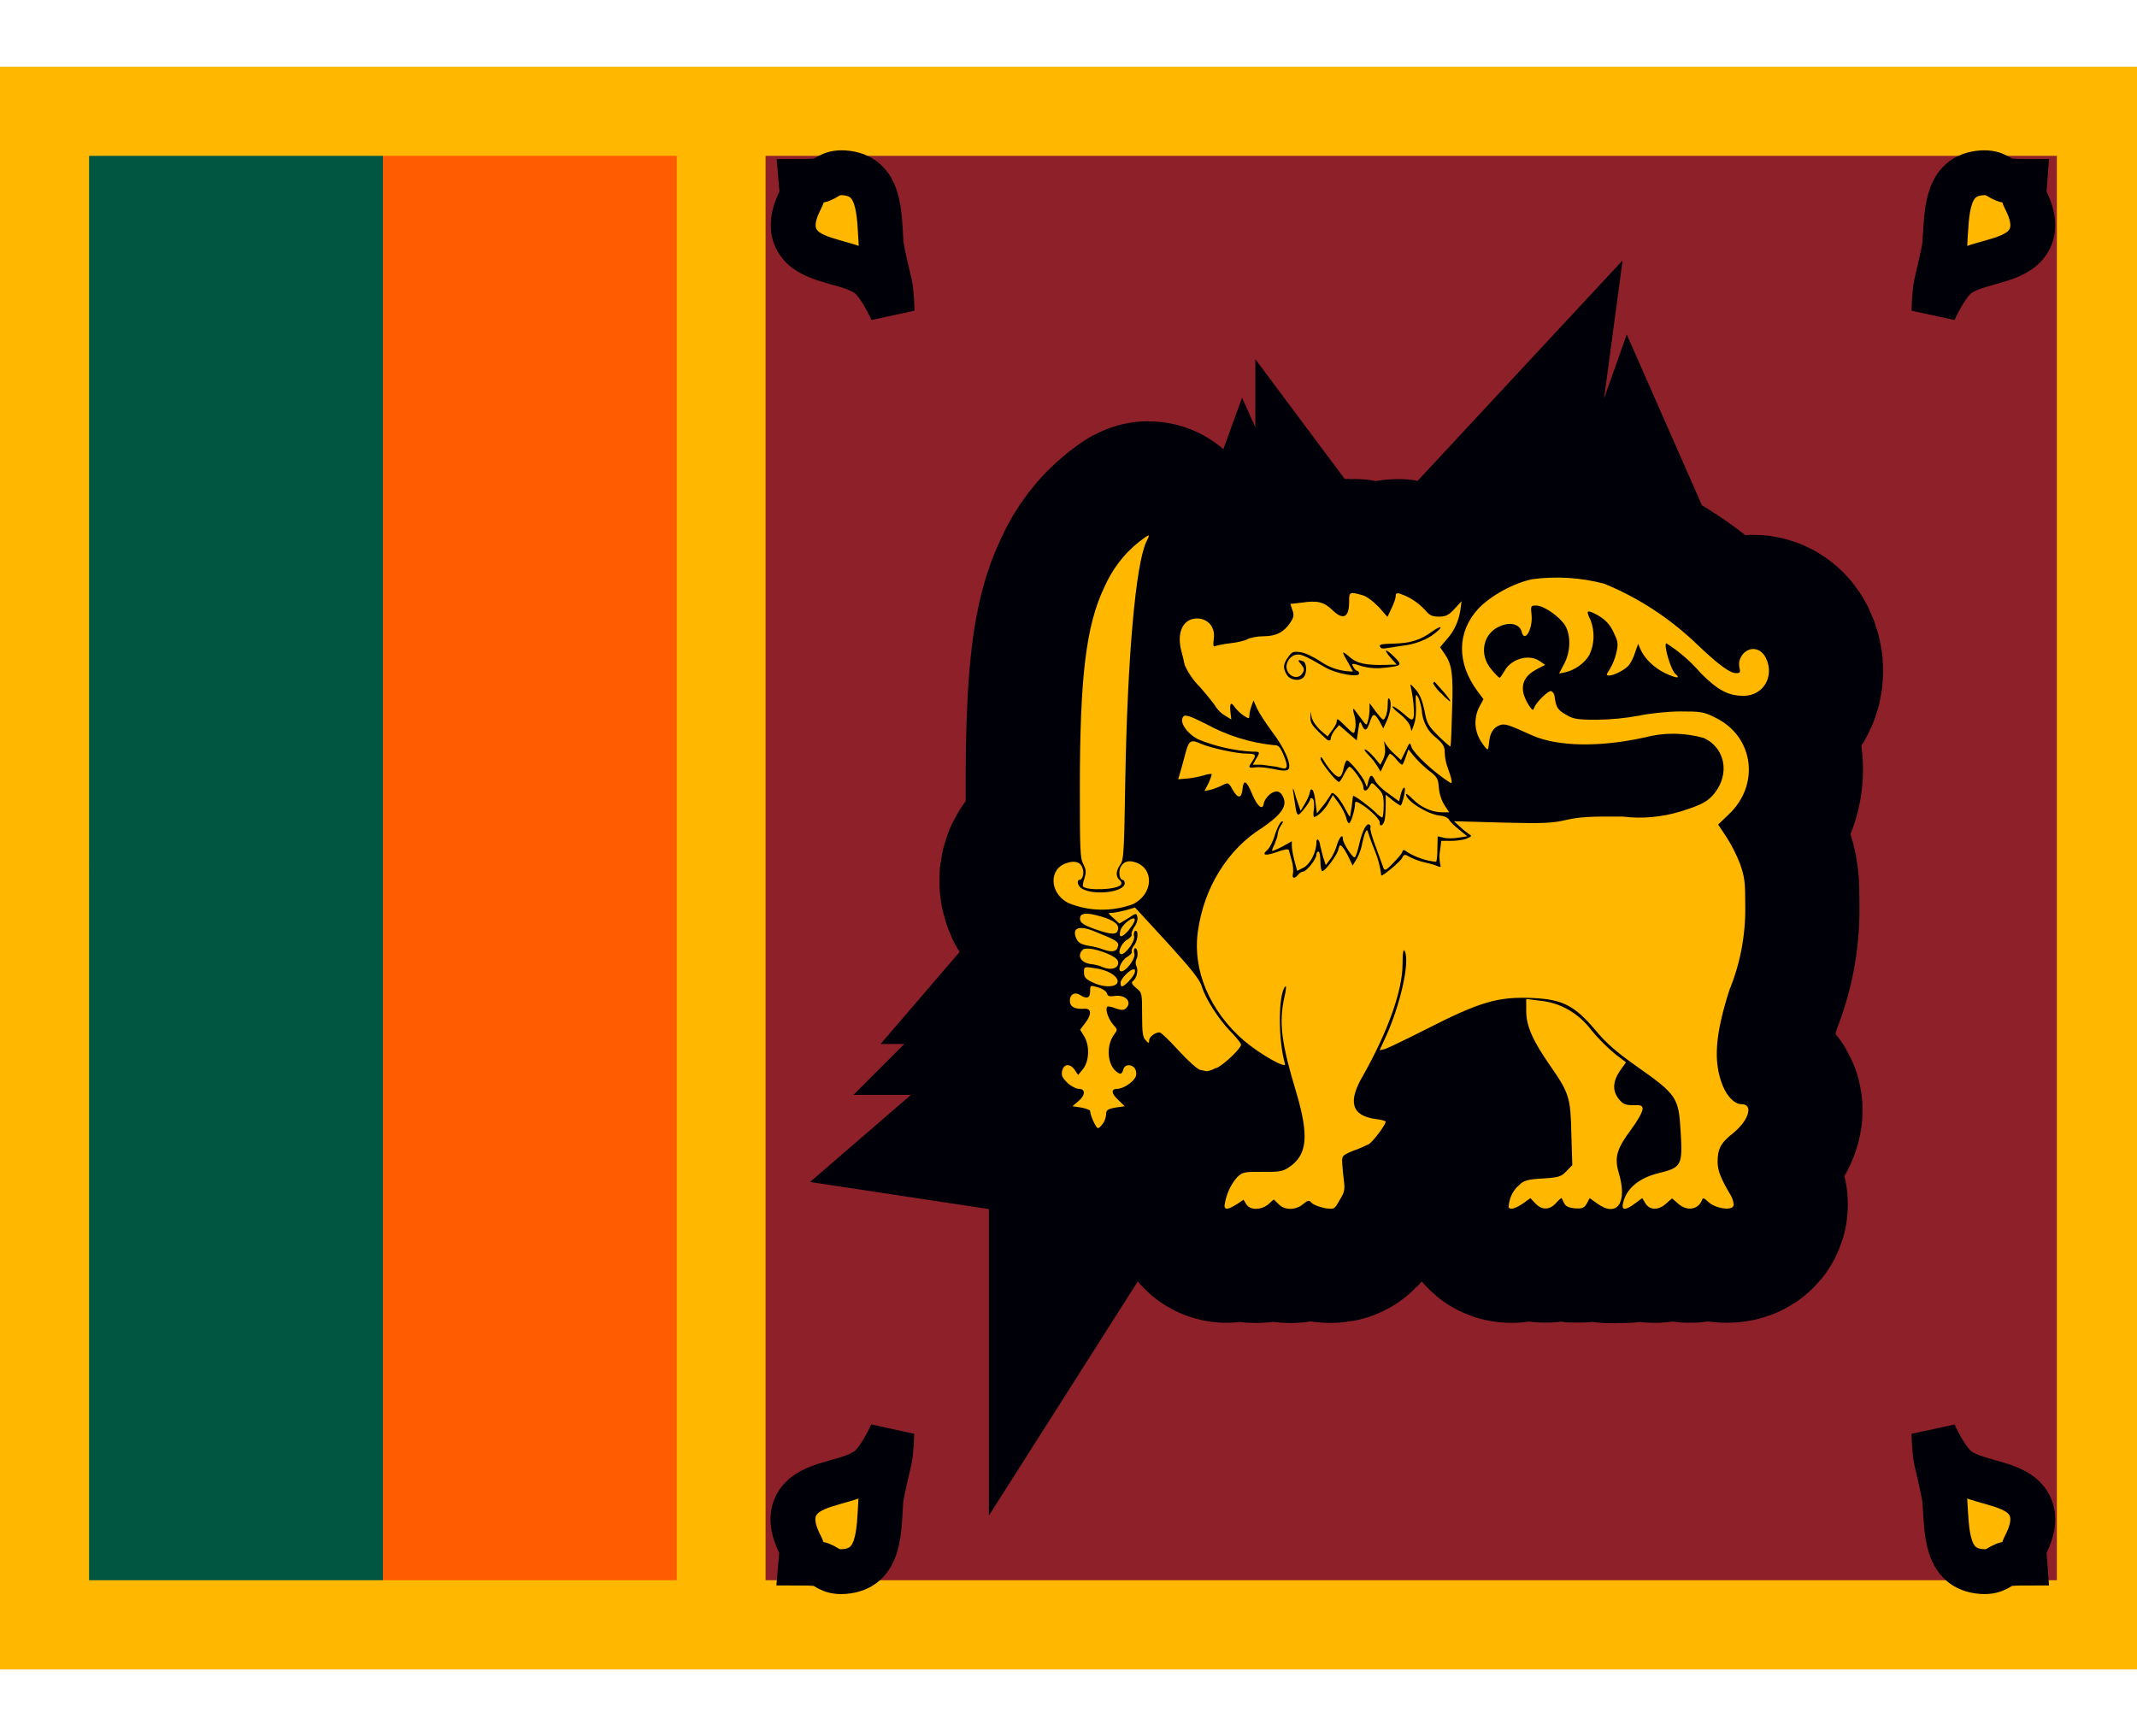 <svg width="16" height="13" viewBox="0 0 16 13" fill="none" xmlns="http://www.w3.org/2000/svg">
<path d="M0 0.5H16V12.5H0V0.5Z" fill="#FFB700"/>
<path d="M0.667 6.5L2.867 1.167H5.067V11.832H2.867L0.667 6.5Z" fill="#FF5B00"/>
<path d="M0.667 1.167H2.867V11.832H0.667V1.167Z" fill="#005641"/>
<path d="M5.732 1.167H15.4V11.832H5.732V1.167Z" fill="#8D2029"/>
<path d="M14.48 10.733C14.48 10.733 14.559 10.915 14.648 10.992C14.78 11.102 15.046 11.092 15.163 11.224C15.297 11.376 15.152 11.578 15.152 11.598L15.16 11.703C15.16 11.703 15.068 11.703 15.028 11.71C14.97 11.72 14.948 11.775 14.838 11.767C14.566 11.747 14.577 11.468 14.561 11.231C14.548 11.142 14.517 11.022 14.497 10.932C14.482 10.857 14.48 10.733 14.48 10.733Z" fill="#FFB700" stroke="#000008" stroke-width="0.336"/>
<path d="M6.677 10.733C6.677 10.733 6.597 10.915 6.509 10.992C6.376 11.102 6.111 11.092 5.994 11.224C5.859 11.376 6.005 11.578 6.005 11.598L5.996 11.703C5.996 11.703 6.089 11.703 6.129 11.71C6.186 11.72 6.208 11.775 6.319 11.767C6.591 11.747 6.58 11.468 6.595 11.231C6.608 11.142 6.639 11.022 6.659 10.932C6.675 10.857 6.677 10.733 6.677 10.733Z" fill="#FFB700" stroke="#000008" stroke-width="0.336"/>
<path d="M14.48 2.329C14.48 2.329 14.559 2.147 14.648 2.069C14.78 1.96 15.046 1.97 15.163 1.838C15.297 1.686 15.152 1.484 15.152 1.464L15.16 1.359C15.16 1.359 15.068 1.359 15.028 1.352C14.97 1.342 14.948 1.287 14.838 1.294C14.566 1.314 14.577 1.593 14.561 1.83C14.548 1.92 14.517 2.039 14.497 2.129C14.482 2.204 14.48 2.329 14.48 2.329Z" fill="#FFB700" stroke="#000008" stroke-width="0.336"/>
<path d="M6.679 2.329C6.679 2.329 6.6 2.147 6.511 2.069C6.379 1.96 6.113 1.97 5.996 1.838C5.861 1.686 6.007 1.484 6.007 1.464L5.998 1.359C5.998 1.359 6.091 1.359 6.131 1.352C6.188 1.342 6.211 1.287 6.321 1.294C6.593 1.314 6.582 1.593 6.597 1.83C6.611 1.92 6.642 2.039 6.662 2.129C6.677 2.204 6.679 2.329 6.679 2.329Z" fill="#FFB700" stroke="#000008" stroke-width="0.336"/>
<path d="M9.259 9.018L9.31 8.983L9.332 9.018C9.36 9.063 9.442 9.061 9.495 9.018L9.537 8.981L9.573 9.016C9.617 9.063 9.701 9.063 9.756 9.016C9.794 8.986 9.8 8.983 9.822 9.008C9.838 9.023 9.882 9.038 9.92 9.046C9.99 9.056 9.99 9.056 10.03 8.986C10.066 8.928 10.07 8.906 10.063 8.849C10.057 8.805 10.053 8.761 10.05 8.717C10.046 8.652 10.048 8.652 10.13 8.617C10.17 8.603 10.21 8.586 10.249 8.567C10.282 8.545 10.375 8.422 10.375 8.398C10.375 8.393 10.34 8.383 10.295 8.378C10.119 8.353 10.09 8.248 10.205 8.054C10.388 7.73 10.501 7.418 10.501 7.221C10.501 7.131 10.508 7.101 10.517 7.121C10.559 7.199 10.483 7.53 10.373 7.769L10.329 7.864L10.371 7.854C10.393 7.847 10.534 7.779 10.68 7.705C11.082 7.5 11.219 7.46 11.48 7.473C11.699 7.483 11.79 7.53 11.944 7.712C12.026 7.812 12.106 7.879 12.249 7.981C12.555 8.196 12.568 8.216 12.583 8.47C12.599 8.727 12.59 8.742 12.418 8.784C12.269 8.821 12.177 8.899 12.152 9.008C12.139 9.063 12.168 9.066 12.241 9.011L12.296 8.971L12.32 9.011C12.353 9.063 12.42 9.063 12.475 9.011L12.519 8.973L12.563 9.011C12.63 9.073 12.718 9.058 12.745 8.981C12.749 8.968 12.762 8.971 12.789 8.998C12.84 9.048 12.966 9.068 12.979 9.028C12.983 9.013 12.975 8.978 12.957 8.948C12.884 8.824 12.86 8.766 12.86 8.699C12.86 8.604 12.882 8.557 12.979 8.482C13.094 8.388 13.129 8.268 13.041 8.268C12.988 8.268 12.932 8.213 12.897 8.126C12.826 7.946 12.842 7.747 12.948 7.413C13.029 7.217 13.07 7.002 13.067 6.785C13.067 6.601 13.063 6.571 13.028 6.468C13 6.397 12.966 6.33 12.926 6.267L12.864 6.174L12.941 6.1C13.18 5.878 13.132 5.514 12.844 5.374C12.756 5.329 12.734 5.327 12.579 5.327C12.49 5.327 12.347 5.342 12.269 5.359C12.165 5.378 12.061 5.388 11.956 5.389C11.805 5.389 11.779 5.384 11.721 5.349C11.662 5.314 11.65 5.297 11.639 5.212C11.638 5.204 11.636 5.197 11.631 5.19C11.627 5.184 11.621 5.178 11.615 5.175C11.593 5.167 11.5 5.26 11.487 5.299C11.478 5.322 11.474 5.319 11.454 5.292C11.435 5.265 11.42 5.235 11.409 5.202C11.387 5.12 11.416 5.06 11.502 5.013L11.569 4.978L11.529 4.951C11.449 4.893 11.312 4.933 11.264 5.025C11.248 5.05 11.233 5.075 11.228 5.075C11.224 5.075 11.197 5.05 11.171 5.018C11.067 4.903 11.102 4.734 11.242 4.684C11.315 4.656 11.381 4.676 11.394 4.734C11.416 4.816 11.478 4.706 11.467 4.604C11.46 4.537 11.46 4.534 11.502 4.534C11.56 4.534 11.679 4.619 11.719 4.684C11.763 4.761 11.759 4.883 11.71 4.973L11.673 5.043L11.723 5.033C11.794 5.015 11.865 4.965 11.9 4.903C11.919 4.863 11.929 4.82 11.931 4.775C11.932 4.73 11.925 4.685 11.909 4.644C11.876 4.577 11.88 4.567 11.929 4.589C12.009 4.627 12.053 4.669 12.084 4.741C12.115 4.806 12.117 4.821 12.101 4.891C12.091 4.933 12.074 4.974 12.053 5.01C12.026 5.05 12.024 5.058 12.046 5.058C12.086 5.058 12.165 5.015 12.194 4.983C12.21 4.963 12.232 4.921 12.243 4.883L12.265 4.821L12.287 4.871C12.32 4.938 12.386 5 12.466 5.04C12.552 5.08 12.588 5.083 12.543 5.045C12.512 5.02 12.455 4.833 12.475 4.816C12.57 4.876 12.658 4.952 12.734 5.04C12.86 5.167 12.939 5.21 13.054 5.21C13.202 5.21 13.288 5.065 13.222 4.928C13.184 4.848 13.098 4.836 13.045 4.903C13.023 4.936 13.017 4.96 13.023 4.995C13.032 5.035 13.03 5.04 12.997 5.04C12.952 5.04 12.868 4.978 12.718 4.836C12.509 4.633 12.268 4.475 12.009 4.37C11.832 4.324 11.651 4.313 11.471 4.337C11.33 4.367 11.162 4.46 11.069 4.557C10.908 4.731 10.905 4.963 11.062 5.175L11.107 5.235L11.078 5.289C11.056 5.329 11.046 5.374 11.047 5.421C11.049 5.467 11.063 5.511 11.087 5.549C11.109 5.584 11.131 5.611 11.138 5.611C11.142 5.611 11.146 5.589 11.149 5.561C11.153 5.494 11.18 5.449 11.224 5.432C11.264 5.414 11.29 5.424 11.471 5.506C11.664 5.591 11.98 5.596 12.316 5.521C12.461 5.483 12.613 5.485 12.758 5.526C12.917 5.601 12.952 5.793 12.838 5.938C12.787 6.002 12.74 6.027 12.579 6.077C12.438 6.119 12.292 6.132 12.148 6.114C11.909 6.112 11.823 6.117 11.728 6.139C11.62 6.164 11.555 6.167 11.246 6.159L10.886 6.149L10.925 6.184C10.947 6.206 10.97 6.225 10.994 6.242C11.023 6.259 11.021 6.262 10.981 6.279C10.959 6.289 10.905 6.296 10.864 6.296H10.791L10.782 6.366C10.776 6.399 10.776 6.433 10.782 6.466C10.791 6.491 10.786 6.496 10.764 6.486C10.749 6.478 10.707 6.466 10.669 6.458C10.631 6.449 10.594 6.436 10.559 6.419C10.517 6.394 10.512 6.394 10.497 6.426C10.483 6.451 10.36 6.556 10.342 6.556C10.334 6.491 10.318 6.428 10.293 6.369C10.271 6.316 10.251 6.257 10.245 6.239C10.238 6.212 10.233 6.209 10.223 6.232C10.216 6.244 10.207 6.281 10.2 6.311C10.193 6.352 10.179 6.39 10.161 6.426L10.127 6.481L10.105 6.434C10.083 6.384 10.048 6.329 10.035 6.329C10.03 6.329 10.024 6.344 10.019 6.366C10.008 6.406 9.922 6.523 9.9 6.523C9.893 6.523 9.886 6.491 9.886 6.448C9.886 6.411 9.88 6.376 9.871 6.376C9.862 6.376 9.856 6.389 9.856 6.401C9.856 6.431 9.783 6.526 9.756 6.526C9.747 6.526 9.73 6.536 9.718 6.551C9.692 6.583 9.67 6.578 9.681 6.541C9.684 6.509 9.681 6.476 9.672 6.446L9.65 6.366C9.646 6.354 9.619 6.359 9.562 6.379C9.473 6.411 9.442 6.404 9.489 6.364C9.506 6.349 9.533 6.296 9.546 6.249C9.562 6.199 9.584 6.157 9.595 6.152C9.61 6.147 9.61 6.152 9.59 6.182C9.577 6.201 9.569 6.223 9.566 6.247C9.566 6.259 9.555 6.291 9.544 6.319C9.531 6.344 9.522 6.369 9.524 6.371C9.526 6.374 9.562 6.359 9.601 6.339L9.672 6.299V6.334C9.672 6.354 9.681 6.404 9.692 6.446L9.712 6.521L9.76 6.496C9.809 6.471 9.856 6.381 9.856 6.309C9.856 6.274 9.873 6.279 9.882 6.316C9.882 6.326 9.895 6.369 9.904 6.409L9.926 6.478L9.959 6.434C9.979 6.409 10.001 6.359 10.01 6.326C10.028 6.267 10.055 6.239 10.055 6.284C10.055 6.314 10.13 6.429 10.143 6.419C10.152 6.414 10.165 6.371 10.176 6.324C10.198 6.224 10.231 6.159 10.253 6.174C10.262 6.179 10.264 6.189 10.26 6.199C10.256 6.204 10.273 6.269 10.3 6.339C10.319 6.391 10.338 6.443 10.357 6.496C10.366 6.521 10.375 6.521 10.43 6.463C10.463 6.429 10.497 6.391 10.499 6.379C10.505 6.359 10.512 6.361 10.543 6.384C10.608 6.422 10.68 6.446 10.753 6.453C10.757 6.448 10.762 6.404 10.762 6.354L10.764 6.262L10.808 6.272C10.83 6.279 10.881 6.279 10.919 6.272L10.985 6.262L10.925 6.212C10.892 6.187 10.859 6.154 10.85 6.139C10.844 6.124 10.813 6.109 10.78 6.107C10.689 6.097 10.527 5.997 10.527 5.947C10.527 5.938 10.55 5.955 10.576 5.982C10.638 6.045 10.722 6.082 10.797 6.082H10.85L10.817 6.032C10.793 5.994 10.778 5.949 10.773 5.903C10.768 5.828 10.762 5.818 10.693 5.766C10.654 5.734 10.617 5.698 10.583 5.658L10.545 5.611L10.525 5.668C10.514 5.701 10.503 5.726 10.497 5.726C10.492 5.726 10.47 5.706 10.452 5.683C10.44 5.667 10.425 5.654 10.408 5.643C10.402 5.643 10.386 5.673 10.368 5.711L10.337 5.778L10.315 5.741C10.296 5.71 10.274 5.682 10.249 5.656C10.223 5.631 10.211 5.611 10.22 5.611C10.229 5.611 10.258 5.636 10.287 5.668L10.335 5.726L10.357 5.683C10.37 5.654 10.374 5.621 10.368 5.589C10.36 5.544 10.362 5.541 10.375 5.571C10.394 5.599 10.416 5.624 10.441 5.646L10.49 5.691L10.523 5.623C10.556 5.554 10.556 5.554 10.569 5.596C10.592 5.648 10.735 5.783 10.857 5.86C10.879 5.873 10.87 5.833 10.835 5.736C10.824 5.704 10.818 5.67 10.817 5.636C10.817 5.591 10.806 5.571 10.755 5.526C10.724 5.503 10.697 5.473 10.678 5.436C10.659 5.4 10.647 5.359 10.645 5.317C10.638 5.275 10.625 5.23 10.614 5.215C10.601 5.19 10.596 5.205 10.601 5.28C10.605 5.332 10.598 5.397 10.587 5.424L10.569 5.474L10.556 5.432C10.547 5.409 10.512 5.369 10.479 5.344C10.446 5.319 10.421 5.294 10.426 5.289C10.43 5.285 10.466 5.307 10.503 5.339C10.563 5.392 10.574 5.397 10.583 5.374C10.592 5.349 10.583 5.235 10.565 5.155C10.556 5.115 10.556 5.115 10.601 5.165C10.631 5.2 10.649 5.245 10.665 5.319C10.682 5.414 10.691 5.432 10.768 5.509C10.815 5.556 10.857 5.591 10.859 5.589C10.864 5.584 10.868 5.464 10.872 5.319C10.881 5.043 10.872 4.975 10.813 4.891L10.782 4.846L10.83 4.789C10.885 4.73 10.921 4.653 10.934 4.569L10.943 4.502L10.89 4.559C10.846 4.607 10.824 4.617 10.773 4.617C10.722 4.617 10.702 4.607 10.669 4.567C10.617 4.511 10.554 4.47 10.486 4.447C10.459 4.437 10.45 4.442 10.45 4.462C10.45 4.477 10.437 4.517 10.419 4.554L10.388 4.619L10.322 4.544C10.28 4.502 10.233 4.464 10.196 4.455C10.105 4.43 10.101 4.43 10.101 4.507C10.101 4.624 10.057 4.646 9.977 4.569C9.915 4.509 9.867 4.494 9.749 4.512L9.661 4.522L9.676 4.567C9.69 4.604 9.688 4.622 9.659 4.664C9.612 4.734 9.553 4.764 9.46 4.764C9.416 4.764 9.363 4.774 9.34 4.786C9.318 4.798 9.261 4.811 9.214 4.816C9.17 4.821 9.119 4.831 9.104 4.836C9.082 4.846 9.082 4.836 9.088 4.781C9.1 4.696 9.044 4.631 8.963 4.631C8.854 4.631 8.806 4.741 8.848 4.886C8.856 4.917 8.864 4.949 8.87 4.98C8.899 5.043 8.938 5.099 8.985 5.145C9.042 5.21 9.095 5.277 9.104 5.294C9.122 5.32 9.144 5.342 9.17 5.357L9.219 5.387L9.212 5.327C9.206 5.262 9.217 5.252 9.248 5.299C9.259 5.314 9.287 5.342 9.31 5.357C9.347 5.382 9.354 5.382 9.354 5.362C9.354 5.347 9.36 5.314 9.369 5.289L9.385 5.245L9.413 5.307C9.429 5.342 9.48 5.419 9.526 5.481C9.617 5.599 9.674 5.731 9.646 5.761C9.632 5.773 9.601 5.773 9.535 5.758C9.486 5.748 9.424 5.741 9.398 5.746C9.347 5.753 9.343 5.746 9.376 5.701C9.409 5.651 9.402 5.643 9.336 5.643C9.259 5.643 9.066 5.601 8.991 5.569C8.921 5.536 8.903 5.544 8.881 5.621L8.843 5.761L8.821 5.835L8.901 5.828C8.942 5.823 8.982 5.815 9.022 5.803C9.038 5.797 9.054 5.795 9.071 5.795C9.075 5.798 9.064 5.828 9.049 5.863L9.018 5.923L9.066 5.913C9.093 5.905 9.133 5.89 9.155 5.878C9.195 5.858 9.199 5.858 9.23 5.915C9.268 5.982 9.296 5.98 9.303 5.908C9.31 5.833 9.332 5.843 9.374 5.943C9.413 6.037 9.453 6.072 9.462 6.017C9.464 5.997 9.484 5.967 9.508 5.947C9.557 5.91 9.592 5.923 9.612 5.98C9.634 6.042 9.586 6.105 9.449 6.199C9.322 6.278 9.213 6.389 9.13 6.523C9.046 6.657 8.992 6.81 8.969 6.972C8.927 7.266 9.058 7.57 9.314 7.792C9.438 7.897 9.634 8.006 9.621 7.966C9.568 7.784 9.57 7.443 9.623 7.386C9.632 7.376 9.63 7.411 9.617 7.463C9.573 7.66 9.595 7.814 9.705 8.178C9.802 8.507 9.789 8.649 9.648 8.742C9.604 8.771 9.575 8.776 9.453 8.774C9.321 8.774 9.305 8.774 9.263 8.814C9.212 8.872 9.179 8.947 9.168 9.028C9.168 9.061 9.199 9.056 9.257 9.018H9.259Z" fill="#FFB700" stroke="#000008" stroke-width="1.71"/>
<path d="M11.403 9.011L11.458 8.971L11.496 9.011C11.544 9.063 11.604 9.06 11.65 9.008C11.672 8.983 11.69 8.968 11.692 8.971L11.712 9.011C11.723 9.033 11.748 9.043 11.792 9.048C11.843 9.05 11.858 9.048 11.88 9.013L11.902 8.971L11.958 9.011C12.108 9.12 12.188 9.006 12.119 8.779C12.086 8.664 12.106 8.599 12.214 8.455C12.261 8.392 12.298 8.325 12.298 8.305C12.298 8.278 12.289 8.273 12.227 8.275C12.17 8.275 12.152 8.268 12.121 8.23C12.07 8.168 12.075 8.096 12.13 8.016L12.174 7.954L12.095 7.894C12.031 7.841 11.972 7.782 11.918 7.717C11.87 7.653 11.811 7.6 11.744 7.561C11.678 7.523 11.605 7.5 11.531 7.493L11.427 7.48V7.57C11.427 7.682 11.476 7.792 11.604 7.976C11.75 8.186 11.759 8.218 11.765 8.492L11.772 8.724L11.728 8.769C11.69 8.809 11.675 8.816 11.551 8.824C11.434 8.831 11.407 8.839 11.374 8.874C11.335 8.905 11.309 8.953 11.299 9.006C11.292 9.043 11.294 9.05 11.319 9.05C11.334 9.05 11.372 9.033 11.403 9.011ZM8.259 8.412C8.273 8.39 8.281 8.364 8.282 8.338C8.282 8.313 8.295 8.303 8.352 8.293L8.421 8.283L8.377 8.24C8.321 8.191 8.315 8.153 8.363 8.153C8.412 8.153 8.492 8.098 8.505 8.056C8.511 8.036 8.505 8.011 8.496 7.999C8.469 7.964 8.419 7.969 8.41 8.009C8.399 8.049 8.383 8.049 8.343 8.009C8.288 7.946 8.286 7.819 8.343 7.744C8.368 7.71 8.368 7.71 8.335 7.672C8.299 7.632 8.273 7.558 8.29 7.538C8.295 7.533 8.324 7.538 8.352 7.55C8.397 7.565 8.412 7.565 8.43 7.55C8.481 7.503 8.425 7.443 8.341 7.458C8.306 7.463 8.293 7.458 8.288 7.438C8.284 7.423 8.255 7.403 8.222 7.393C8.162 7.376 8.162 7.376 8.162 7.423C8.162 7.473 8.136 7.483 8.087 7.45C8.047 7.425 8.01 7.445 8.01 7.493C8.01 7.538 8.047 7.558 8.12 7.553C8.173 7.55 8.175 7.595 8.125 7.66L8.087 7.71L8.116 7.757C8.16 7.827 8.156 7.944 8.109 8.004L8.072 8.049L8.047 8.011C8.012 7.961 7.965 7.964 7.952 8.019C7.946 8.054 7.952 8.068 7.992 8.108C8.019 8.133 8.058 8.153 8.078 8.153C8.129 8.153 8.127 8.201 8.074 8.245L8.03 8.283L8.096 8.293C8.131 8.3 8.162 8.31 8.162 8.318C8.162 8.35 8.206 8.447 8.22 8.447C8.229 8.447 8.246 8.43 8.259 8.41V8.412Z" fill="#FFB700" stroke="#000008" stroke-width="1.71"/>
<path d="M9.104 7.999C9.163 7.974 9.292 7.849 9.292 7.822C9.292 7.812 9.256 7.767 9.212 7.722C9.124 7.632 9.024 7.475 8.998 7.386C8.984 7.336 8.92 7.256 8.739 7.057L8.498 6.795L8.43 6.815C8.39 6.825 8.343 6.835 8.326 6.835C8.293 6.835 8.293 6.835 8.337 6.875L8.381 6.915L8.447 6.875C8.507 6.835 8.509 6.835 8.516 6.867C8.52 6.885 8.511 6.917 8.494 6.939C8.478 6.962 8.469 6.989 8.472 6.997C8.478 7.004 8.463 7.022 8.438 7.037C8.394 7.062 8.361 7.144 8.396 7.144C8.43 7.144 8.5 7.044 8.491 7.012C8.487 6.994 8.491 6.977 8.496 6.972C8.525 6.954 8.522 7.032 8.496 7.072C8.478 7.092 8.469 7.116 8.474 7.126C8.478 7.134 8.463 7.151 8.438 7.166C8.394 7.191 8.361 7.273 8.396 7.273C8.432 7.273 8.5 7.179 8.494 7.144C8.489 7.126 8.489 7.106 8.496 7.101C8.516 7.092 8.525 7.151 8.509 7.181C8.505 7.19 8.503 7.199 8.503 7.209C8.503 7.218 8.505 7.228 8.509 7.236C8.525 7.268 8.509 7.328 8.48 7.348C8.469 7.356 8.476 7.373 8.507 7.398C8.551 7.433 8.551 7.438 8.551 7.597C8.551 7.732 8.556 7.767 8.578 7.789C8.6 7.814 8.604 7.814 8.604 7.789C8.604 7.764 8.648 7.73 8.682 7.73C8.693 7.73 8.757 7.792 8.825 7.867C8.894 7.941 8.967 8.009 8.987 8.011L9.035 8.021C9.042 8.021 9.073 8.014 9.104 7.996V7.999ZM8.368 7.348C8.368 7.306 8.288 7.259 8.193 7.249C8.116 7.236 8.116 7.239 8.116 7.281C8.116 7.316 8.127 7.331 8.182 7.356C8.266 7.398 8.368 7.393 8.368 7.348Z" fill="#FFB700" stroke="#000008" stroke-width="1.71"/>
<path d="M8.454 7.343C8.494 7.303 8.512 7.258 8.487 7.258C8.461 7.258 8.39 7.328 8.39 7.358C8.39 7.398 8.403 7.395 8.456 7.343H8.454ZM8.372 7.216C8.374 7.191 8.361 7.176 8.321 7.154C8.233 7.111 8.131 7.089 8.107 7.111C8.061 7.154 8.092 7.208 8.164 7.218C8.195 7.221 8.235 7.231 8.255 7.241C8.313 7.266 8.366 7.253 8.372 7.216ZM8.372 7.084C8.377 7.051 8.357 7.039 8.195 6.974C8.074 6.924 8.021 6.949 8.061 7.032C8.074 7.059 8.096 7.071 8.147 7.081C8.184 7.086 8.235 7.099 8.26 7.109C8.326 7.134 8.366 7.124 8.37 7.084H8.372ZM8.452 6.962C8.476 6.934 8.496 6.902 8.496 6.887C8.496 6.85 8.401 6.919 8.388 6.969C8.374 7.027 8.399 7.024 8.454 6.962H8.452ZM8.372 6.954C8.377 6.914 8.319 6.879 8.204 6.852C8.118 6.83 8.08 6.842 8.087 6.887C8.092 6.912 8.12 6.929 8.198 6.957C8.328 7.002 8.366 7.002 8.372 6.954ZM8.483 6.77C8.633 6.695 8.644 6.508 8.505 6.458C8.447 6.438 8.412 6.451 8.39 6.493C8.372 6.528 8.383 6.588 8.405 6.588C8.414 6.588 8.421 6.6 8.421 6.613C8.421 6.68 8.195 6.707 8.103 6.655C8.069 6.638 8.058 6.588 8.083 6.588C8.105 6.588 8.118 6.538 8.107 6.506C8.094 6.456 8.05 6.441 7.99 6.461C7.851 6.501 7.855 6.685 7.996 6.76C8.153 6.825 8.324 6.828 8.483 6.77Z" fill="#FFB700" stroke="#000008" stroke-width="1.71"/>
<path d="M8.392 6.625C8.401 6.615 8.396 6.6 8.383 6.59C8.352 6.563 8.354 6.521 8.388 6.473C8.414 6.438 8.416 6.384 8.425 5.848C8.441 4.923 8.503 4.228 8.582 4.058C8.615 3.993 8.611 3.993 8.527 4.058C8.417 4.145 8.328 4.261 8.268 4.397C8.131 4.684 8.085 5.07 8.085 5.898C8.085 6.366 8.087 6.428 8.111 6.471C8.133 6.516 8.133 6.531 8.12 6.575C8.109 6.603 8.105 6.633 8.109 6.638C8.14 6.67 8.361 6.663 8.392 6.625ZM9.632 5.743C9.639 5.736 9.628 5.693 9.61 5.653C9.583 5.588 9.572 5.579 9.535 5.579C9.358 5.561 9.186 5.507 9.026 5.419C8.914 5.362 8.872 5.349 8.861 5.364C8.825 5.402 8.883 5.489 8.971 5.536C9.101 5.589 9.238 5.62 9.376 5.628C9.435 5.628 9.438 5.628 9.402 5.686L9.38 5.726H9.446L9.557 5.741C9.623 5.758 9.623 5.758 9.632 5.743Z" fill="#FFB700" stroke="#000008" stroke-width="1.71"/>
<path d="M10.331 6.159C10.331 6.135 10.267 6.072 10.205 6.03C10.154 5.997 10.145 5.995 10.145 6.022C10.145 6.062 10.114 6.164 10.101 6.164C10.094 6.164 10.083 6.145 10.079 6.122C10.072 6.097 10.048 6.047 10.024 6.015L9.979 5.953L9.948 6.01C9.918 6.065 9.862 6.117 9.838 6.117C9.834 6.117 9.831 6.087 9.838 6.055C9.84 6.015 9.838 5.985 9.827 5.98C9.818 5.973 9.809 5.975 9.809 5.985C9.809 6.005 9.734 6.1 9.721 6.1C9.712 6.1 9.703 6.075 9.699 6.04L9.681 5.92C9.677 5.89 9.688 5.91 9.703 5.97L9.738 6.072L9.774 6.01C9.79 5.984 9.802 5.955 9.809 5.925C9.809 5.913 9.816 5.908 9.825 5.913C9.834 5.918 9.845 5.96 9.849 6.005L9.86 6.09L9.9 6.04C9.921 6.015 9.94 5.988 9.957 5.96C9.973 5.93 9.975 5.93 10.008 5.96C10.026 5.98 10.055 6.022 10.072 6.057C10.09 6.092 10.105 6.117 10.108 6.115L10.121 6.035L10.13 5.96C10.132 5.948 10.249 6.035 10.293 6.077C10.32 6.105 10.346 6.125 10.351 6.12C10.355 6.115 10.36 6.075 10.36 6.027C10.36 5.958 10.353 5.938 10.315 5.9C10.271 5.855 10.271 5.855 10.254 5.888C10.231 5.93 10.207 5.93 10.207 5.888C10.207 5.858 10.123 5.741 10.103 5.741C10.097 5.741 10.079 5.766 10.063 5.798C10.048 5.83 10.03 5.855 10.026 5.855C10.004 5.855 9.887 5.706 9.887 5.681C9.887 5.661 9.895 5.666 9.915 5.701C9.935 5.734 9.958 5.764 9.984 5.791C10.028 5.835 10.046 5.825 10.063 5.738C10.07 5.713 10.079 5.693 10.085 5.693C10.103 5.693 10.205 5.816 10.218 5.855L10.234 5.895L10.245 5.85C10.258 5.796 10.273 5.796 10.296 5.845C10.304 5.865 10.348 5.91 10.393 5.94L10.475 6L10.49 5.94C10.499 5.908 10.512 5.89 10.517 5.9C10.525 5.913 10.503 6.012 10.488 6.032C10.488 6.035 10.459 6.017 10.43 5.995L10.375 5.95V6.03C10.375 6.072 10.371 6.125 10.366 6.145C10.355 6.184 10.329 6.194 10.329 6.159H10.331ZM9.922 5.526C9.825 5.437 9.811 5.417 9.811 5.372L9.814 5.327L9.82 5.369C9.825 5.394 9.851 5.434 9.882 5.464L9.94 5.514L9.973 5.469C9.993 5.444 10.008 5.414 10.008 5.404C10.008 5.374 10.013 5.377 10.079 5.442C10.136 5.499 10.139 5.499 10.145 5.462C10.152 5.442 10.15 5.402 10.145 5.374C10.123 5.3 10.127 5.29 10.156 5.334L10.209 5.404C10.231 5.432 10.234 5.432 10.242 5.397C10.249 5.374 10.254 5.337 10.254 5.312V5.265L10.304 5.332C10.355 5.397 10.36 5.399 10.373 5.367C10.384 5.349 10.39 5.307 10.39 5.275C10.39 5.23 10.395 5.22 10.404 5.235C10.421 5.265 10.41 5.339 10.38 5.404L10.357 5.454L10.329 5.402C10.291 5.337 10.278 5.337 10.256 5.407C10.234 5.474 10.218 5.479 10.196 5.427C10.183 5.394 10.178 5.399 10.169 5.469L10.158 5.544L10.092 5.487L10.026 5.429L9.993 5.467C9.977 5.489 9.964 5.516 9.964 5.526C9.964 5.551 9.946 5.551 9.922 5.526ZM10.784 5.187C10.751 5.153 10.726 5.118 10.731 5.113C10.738 5.105 10.742 5.103 10.744 5.108C10.766 5.133 10.788 5.158 10.81 5.182C10.886 5.272 10.87 5.275 10.786 5.187H10.784ZM9.635 5.053C9.604 5.003 9.606 4.973 9.646 4.918C9.672 4.881 9.685 4.876 9.734 4.883C9.767 4.886 9.836 4.918 9.887 4.953C9.96 5.003 10.044 5.028 10.13 5.028L10.092 4.958C10.043 4.876 10.043 4.866 10.101 4.916C10.158 4.968 10.227 4.983 10.382 4.978L10.457 4.976L10.413 4.926C10.353 4.858 10.371 4.851 10.439 4.918C10.501 4.981 10.499 4.986 10.364 5C10.308 5.007 10.251 5.003 10.196 4.988C10.121 4.963 10.116 4.966 10.132 4.993C10.141 5.01 10.154 5.023 10.161 5.023C10.169 5.023 10.176 5.033 10.176 5.043C10.176 5.075 10.013 5.045 9.933 5.003C9.756 4.901 9.734 4.891 9.69 4.906C9.678 4.911 9.667 4.919 9.658 4.928C9.649 4.938 9.642 4.95 9.637 4.963C9.608 5.045 9.712 5.11 9.754 5.038C9.767 5.015 9.765 5.003 9.743 4.976C9.712 4.941 9.716 4.936 9.756 4.951C9.785 4.963 9.787 5.04 9.761 5.07C9.732 5.103 9.661 5.095 9.635 5.053Z" fill="#000008" stroke="#000008" stroke-width="1.71"/>
<path d="M10.339 4.851C10.317 4.826 10.335 4.821 10.434 4.819C10.558 4.816 10.633 4.794 10.722 4.729C10.793 4.679 10.812 4.689 10.744 4.741C10.684 4.791 10.589 4.826 10.494 4.836L10.382 4.853C10.364 4.858 10.344 4.856 10.337 4.851H10.339Z" fill="#000008" stroke="#000008" stroke-width="1.71"/>
<path d="M9.259 9.018L9.31 8.983L9.332 9.018C9.36 9.063 9.442 9.061 9.495 9.018L9.537 8.981L9.573 9.016C9.617 9.063 9.701 9.063 9.756 9.016C9.794 8.986 9.8 8.983 9.822 9.008C9.838 9.023 9.882 9.038 9.92 9.046C9.99 9.056 9.99 9.056 10.03 8.986C10.066 8.928 10.07 8.906 10.063 8.849C10.057 8.805 10.053 8.761 10.05 8.717C10.046 8.652 10.048 8.652 10.13 8.617C10.17 8.603 10.21 8.586 10.249 8.567C10.282 8.545 10.375 8.422 10.375 8.398C10.375 8.393 10.34 8.383 10.295 8.378C10.119 8.353 10.09 8.248 10.205 8.054C10.388 7.73 10.501 7.418 10.501 7.221C10.501 7.131 10.508 7.101 10.517 7.121C10.559 7.199 10.483 7.53 10.373 7.769L10.329 7.864L10.371 7.854C10.393 7.847 10.534 7.779 10.68 7.705C11.082 7.5 11.219 7.46 11.48 7.473C11.699 7.483 11.79 7.53 11.944 7.712C12.026 7.812 12.106 7.879 12.249 7.981C12.555 8.196 12.568 8.216 12.583 8.47C12.599 8.727 12.59 8.742 12.418 8.784C12.269 8.821 12.177 8.899 12.152 9.008C12.139 9.063 12.168 9.066 12.241 9.011L12.296 8.971L12.32 9.011C12.353 9.063 12.42 9.063 12.475 9.011L12.519 8.973L12.563 9.011C12.63 9.073 12.718 9.058 12.745 8.981C12.749 8.968 12.762 8.971 12.789 8.998C12.84 9.048 12.966 9.068 12.979 9.028C12.983 9.013 12.975 8.978 12.957 8.948C12.884 8.824 12.86 8.766 12.86 8.699C12.86 8.604 12.882 8.557 12.979 8.482C13.094 8.388 13.129 8.268 13.041 8.268C12.988 8.268 12.932 8.213 12.897 8.126C12.826 7.946 12.842 7.747 12.948 7.413C13.029 7.217 13.07 7.002 13.067 6.785C13.067 6.601 13.063 6.571 13.028 6.468C13 6.397 12.966 6.33 12.926 6.267L12.864 6.174L12.941 6.1C13.18 5.878 13.132 5.514 12.844 5.374C12.756 5.329 12.734 5.327 12.579 5.327C12.49 5.327 12.347 5.342 12.269 5.359C12.165 5.378 12.061 5.388 11.956 5.389C11.805 5.389 11.779 5.384 11.721 5.349C11.662 5.314 11.65 5.297 11.639 5.212C11.638 5.204 11.636 5.197 11.631 5.19C11.627 5.184 11.621 5.178 11.615 5.175C11.593 5.167 11.5 5.26 11.487 5.299C11.478 5.322 11.474 5.319 11.454 5.292C11.435 5.265 11.42 5.235 11.409 5.202C11.387 5.12 11.416 5.06 11.502 5.013L11.569 4.978L11.529 4.951C11.449 4.893 11.312 4.933 11.264 5.025C11.248 5.05 11.233 5.075 11.228 5.075C11.224 5.075 11.197 5.05 11.171 5.018C11.067 4.903 11.102 4.734 11.242 4.684C11.315 4.656 11.381 4.676 11.394 4.734C11.416 4.816 11.478 4.706 11.467 4.604C11.46 4.537 11.46 4.534 11.502 4.534C11.56 4.534 11.679 4.619 11.719 4.684C11.763 4.761 11.759 4.883 11.71 4.973L11.673 5.043L11.723 5.033C11.794 5.015 11.865 4.965 11.9 4.903C11.919 4.863 11.929 4.82 11.931 4.775C11.932 4.73 11.925 4.685 11.909 4.644C11.876 4.577 11.88 4.567 11.929 4.589C12.009 4.627 12.053 4.669 12.084 4.741C12.115 4.806 12.117 4.821 12.101 4.891C12.091 4.933 12.074 4.974 12.053 5.01C12.026 5.05 12.024 5.058 12.046 5.058C12.086 5.058 12.165 5.015 12.194 4.983C12.21 4.963 12.232 4.921 12.243 4.883L12.265 4.821L12.287 4.871C12.32 4.938 12.386 5 12.466 5.04C12.552 5.08 12.588 5.083 12.543 5.045C12.512 5.02 12.455 4.833 12.475 4.816C12.57 4.876 12.658 4.952 12.734 5.04C12.86 5.167 12.939 5.21 13.054 5.21C13.202 5.21 13.288 5.065 13.222 4.928C13.184 4.848 13.098 4.836 13.045 4.903C13.023 4.936 13.017 4.96 13.023 4.995C13.032 5.035 13.03 5.04 12.997 5.04C12.952 5.04 12.868 4.978 12.718 4.836C12.509 4.633 12.268 4.475 12.009 4.37C11.832 4.324 11.651 4.313 11.471 4.337C11.33 4.367 11.162 4.46 11.069 4.557C10.908 4.731 10.905 4.963 11.062 5.175L11.107 5.235L11.078 5.289C11.056 5.329 11.046 5.374 11.047 5.421C11.049 5.467 11.063 5.511 11.087 5.549C11.109 5.584 11.131 5.611 11.138 5.611C11.142 5.611 11.146 5.589 11.149 5.561C11.153 5.494 11.18 5.449 11.224 5.432C11.264 5.414 11.29 5.424 11.471 5.506C11.664 5.591 11.98 5.596 12.316 5.521C12.461 5.483 12.613 5.485 12.758 5.526C12.917 5.601 12.952 5.793 12.838 5.938C12.787 6.002 12.74 6.027 12.579 6.077C12.438 6.119 12.292 6.132 12.148 6.114C11.909 6.112 11.823 6.117 11.728 6.139C11.62 6.164 11.555 6.167 11.246 6.159L10.886 6.149L10.925 6.184C10.947 6.206 10.97 6.225 10.994 6.242C11.023 6.259 11.021 6.262 10.981 6.279C10.959 6.289 10.905 6.296 10.864 6.296H10.791L10.782 6.366C10.776 6.399 10.776 6.433 10.782 6.466C10.791 6.491 10.786 6.496 10.764 6.486C10.749 6.478 10.707 6.466 10.669 6.458C10.631 6.449 10.594 6.436 10.559 6.419C10.517 6.394 10.512 6.394 10.497 6.426C10.483 6.451 10.36 6.556 10.342 6.556C10.334 6.491 10.318 6.428 10.293 6.369C10.271 6.316 10.251 6.257 10.245 6.239C10.238 6.212 10.233 6.209 10.223 6.232C10.216 6.244 10.207 6.281 10.2 6.311C10.193 6.352 10.179 6.39 10.161 6.426L10.127 6.481L10.105 6.434C10.083 6.384 10.048 6.329 10.035 6.329C10.03 6.329 10.024 6.344 10.019 6.366C10.008 6.406 9.922 6.523 9.9 6.523C9.893 6.523 9.886 6.491 9.886 6.448C9.886 6.411 9.88 6.376 9.871 6.376C9.862 6.376 9.856 6.389 9.856 6.401C9.856 6.431 9.783 6.526 9.756 6.526C9.747 6.526 9.73 6.536 9.718 6.551C9.692 6.583 9.67 6.578 9.681 6.541C9.684 6.509 9.681 6.476 9.672 6.446L9.65 6.366C9.646 6.354 9.619 6.359 9.562 6.379C9.473 6.411 9.442 6.404 9.489 6.364C9.506 6.349 9.533 6.296 9.546 6.249C9.562 6.199 9.584 6.157 9.595 6.152C9.61 6.147 9.61 6.152 9.59 6.182C9.577 6.201 9.569 6.223 9.566 6.247C9.566 6.259 9.555 6.291 9.544 6.319C9.531 6.344 9.522 6.369 9.524 6.371C9.526 6.374 9.562 6.359 9.601 6.339L9.672 6.299V6.334C9.672 6.354 9.681 6.404 9.692 6.446L9.712 6.521L9.76 6.496C9.809 6.471 9.856 6.381 9.856 6.309C9.856 6.274 9.873 6.279 9.882 6.316C9.882 6.326 9.895 6.369 9.904 6.409L9.926 6.478L9.959 6.434C9.979 6.409 10.001 6.359 10.01 6.326C10.028 6.267 10.055 6.239 10.055 6.284C10.055 6.314 10.13 6.429 10.143 6.419C10.152 6.414 10.165 6.371 10.176 6.324C10.198 6.224 10.231 6.159 10.253 6.174C10.262 6.179 10.264 6.189 10.26 6.199C10.256 6.204 10.273 6.269 10.3 6.339C10.319 6.391 10.338 6.443 10.357 6.496C10.366 6.521 10.375 6.521 10.43 6.463C10.463 6.429 10.497 6.391 10.499 6.379C10.505 6.359 10.512 6.361 10.543 6.384C10.608 6.422 10.68 6.446 10.753 6.453C10.757 6.448 10.762 6.404 10.762 6.354L10.764 6.262L10.808 6.272C10.83 6.279 10.881 6.279 10.919 6.272L10.985 6.262L10.925 6.212C10.892 6.187 10.859 6.154 10.85 6.139C10.844 6.124 10.813 6.109 10.78 6.107C10.689 6.097 10.527 5.997 10.527 5.947C10.527 5.938 10.55 5.955 10.576 5.982C10.638 6.045 10.722 6.082 10.797 6.082H10.85L10.817 6.032C10.793 5.994 10.778 5.949 10.773 5.903C10.768 5.828 10.762 5.818 10.693 5.766C10.654 5.734 10.617 5.698 10.583 5.658L10.545 5.611L10.525 5.668C10.514 5.701 10.503 5.726 10.497 5.726C10.492 5.726 10.47 5.706 10.452 5.683C10.44 5.667 10.425 5.654 10.408 5.643C10.402 5.643 10.386 5.673 10.368 5.711L10.337 5.778L10.315 5.741C10.296 5.71 10.274 5.682 10.249 5.656C10.223 5.631 10.211 5.611 10.22 5.611C10.229 5.611 10.258 5.636 10.287 5.668L10.335 5.726L10.357 5.683C10.37 5.654 10.374 5.621 10.368 5.589C10.36 5.544 10.362 5.541 10.375 5.571C10.394 5.599 10.416 5.624 10.441 5.646L10.49 5.691L10.523 5.623C10.556 5.554 10.556 5.554 10.569 5.596C10.592 5.648 10.735 5.783 10.857 5.86C10.879 5.873 10.87 5.833 10.835 5.736C10.824 5.704 10.818 5.67 10.817 5.636C10.817 5.591 10.806 5.571 10.755 5.526C10.724 5.503 10.697 5.473 10.678 5.436C10.659 5.4 10.647 5.359 10.645 5.317C10.638 5.275 10.625 5.23 10.614 5.215C10.601 5.19 10.596 5.205 10.601 5.28C10.605 5.332 10.598 5.397 10.587 5.424L10.569 5.474L10.556 5.432C10.547 5.409 10.512 5.369 10.479 5.344C10.446 5.319 10.421 5.294 10.426 5.289C10.43 5.285 10.466 5.307 10.503 5.339C10.563 5.392 10.574 5.397 10.583 5.374C10.592 5.349 10.583 5.235 10.565 5.155C10.556 5.115 10.556 5.115 10.601 5.165C10.631 5.2 10.649 5.245 10.665 5.319C10.682 5.414 10.691 5.432 10.768 5.509C10.815 5.556 10.857 5.591 10.859 5.589C10.864 5.584 10.868 5.464 10.872 5.319C10.881 5.043 10.872 4.975 10.813 4.891L10.782 4.846L10.83 4.789C10.885 4.73 10.921 4.653 10.934 4.569L10.943 4.502L10.89 4.559C10.846 4.607 10.824 4.617 10.773 4.617C10.722 4.617 10.702 4.607 10.669 4.567C10.617 4.511 10.554 4.47 10.486 4.447C10.459 4.437 10.45 4.442 10.45 4.462C10.45 4.477 10.437 4.517 10.419 4.554L10.388 4.619L10.322 4.544C10.28 4.502 10.233 4.464 10.196 4.455C10.105 4.43 10.101 4.43 10.101 4.507C10.101 4.624 10.057 4.646 9.977 4.569C9.915 4.509 9.867 4.494 9.749 4.512L9.661 4.522L9.676 4.567C9.69 4.604 9.688 4.622 9.659 4.664C9.612 4.734 9.553 4.764 9.46 4.764C9.416 4.764 9.363 4.774 9.34 4.786C9.318 4.798 9.261 4.811 9.214 4.816C9.17 4.821 9.119 4.831 9.104 4.836C9.082 4.846 9.082 4.836 9.088 4.781C9.1 4.696 9.044 4.631 8.963 4.631C8.854 4.631 8.806 4.741 8.848 4.886C8.856 4.917 8.864 4.949 8.87 4.98C8.899 5.043 8.938 5.099 8.985 5.145C9.042 5.21 9.095 5.277 9.104 5.294C9.122 5.32 9.144 5.342 9.17 5.357L9.219 5.387L9.212 5.327C9.206 5.262 9.217 5.252 9.248 5.299C9.259 5.314 9.287 5.342 9.31 5.357C9.347 5.382 9.354 5.382 9.354 5.362C9.354 5.347 9.36 5.314 9.369 5.289L9.385 5.245L9.413 5.307C9.429 5.342 9.48 5.419 9.526 5.481C9.617 5.599 9.674 5.731 9.646 5.761C9.632 5.773 9.601 5.773 9.535 5.758C9.486 5.748 9.424 5.741 9.398 5.746C9.347 5.753 9.343 5.746 9.376 5.701C9.409 5.651 9.402 5.643 9.336 5.643C9.259 5.643 9.066 5.601 8.991 5.569C8.921 5.536 8.903 5.544 8.881 5.621L8.843 5.761L8.821 5.835L8.901 5.828C8.942 5.823 8.982 5.815 9.022 5.803C9.038 5.797 9.054 5.795 9.071 5.795C9.075 5.798 9.064 5.828 9.049 5.863L9.018 5.923L9.066 5.913C9.093 5.905 9.133 5.89 9.155 5.878C9.195 5.858 9.199 5.858 9.23 5.915C9.268 5.982 9.296 5.98 9.303 5.908C9.31 5.833 9.332 5.843 9.374 5.943C9.413 6.037 9.453 6.072 9.462 6.017C9.464 5.997 9.484 5.967 9.508 5.947C9.557 5.91 9.592 5.923 9.612 5.98C9.634 6.042 9.586 6.105 9.449 6.199C9.322 6.278 9.213 6.389 9.13 6.523C9.046 6.657 8.992 6.81 8.969 6.972C8.927 7.266 9.058 7.57 9.314 7.792C9.438 7.897 9.634 8.006 9.621 7.966C9.568 7.784 9.57 7.443 9.623 7.386C9.632 7.376 9.63 7.411 9.617 7.463C9.573 7.66 9.595 7.814 9.705 8.178C9.802 8.507 9.789 8.649 9.648 8.742C9.604 8.771 9.575 8.776 9.453 8.774C9.321 8.774 9.305 8.774 9.263 8.814C9.212 8.872 9.179 8.947 9.168 9.028C9.168 9.061 9.199 9.056 9.257 9.018H9.259Z" fill="#FFB700"/>
<path d="M11.403 9.011L11.458 8.971L11.496 9.011C11.544 9.063 11.604 9.06 11.65 9.008C11.672 8.983 11.69 8.968 11.692 8.971L11.712 9.011C11.723 9.033 11.748 9.043 11.792 9.048C11.843 9.05 11.858 9.048 11.88 9.013L11.902 8.971L11.958 9.011C12.108 9.12 12.188 9.006 12.119 8.779C12.086 8.664 12.106 8.599 12.214 8.455C12.261 8.392 12.298 8.325 12.298 8.305C12.298 8.278 12.289 8.273 12.227 8.275C12.17 8.275 12.152 8.268 12.121 8.23C12.07 8.168 12.075 8.096 12.13 8.016L12.174 7.954L12.095 7.894C12.031 7.841 11.972 7.782 11.918 7.717C11.87 7.653 11.811 7.6 11.744 7.561C11.678 7.523 11.605 7.5 11.531 7.493L11.427 7.48V7.57C11.427 7.682 11.476 7.792 11.604 7.976C11.75 8.186 11.759 8.218 11.765 8.492L11.772 8.724L11.728 8.769C11.69 8.809 11.675 8.816 11.551 8.824C11.434 8.831 11.407 8.839 11.374 8.874C11.335 8.905 11.309 8.953 11.299 9.006C11.292 9.043 11.294 9.05 11.319 9.05C11.334 9.05 11.372 9.033 11.403 9.011ZM8.259 8.412C8.273 8.39 8.281 8.364 8.282 8.338C8.282 8.313 8.295 8.303 8.352 8.293L8.421 8.283L8.377 8.24C8.321 8.191 8.315 8.153 8.363 8.153C8.412 8.153 8.492 8.098 8.505 8.056C8.511 8.036 8.505 8.011 8.496 7.999C8.469 7.964 8.419 7.969 8.41 8.009C8.399 8.049 8.383 8.049 8.343 8.009C8.288 7.946 8.286 7.819 8.343 7.744C8.368 7.71 8.368 7.71 8.335 7.672C8.299 7.632 8.273 7.558 8.29 7.538C8.295 7.533 8.324 7.538 8.352 7.55C8.397 7.565 8.412 7.565 8.43 7.55C8.481 7.503 8.425 7.443 8.341 7.458C8.306 7.463 8.293 7.458 8.288 7.438C8.284 7.423 8.255 7.403 8.222 7.393C8.162 7.376 8.162 7.376 8.162 7.423C8.162 7.473 8.136 7.483 8.087 7.45C8.047 7.425 8.01 7.445 8.01 7.493C8.01 7.538 8.047 7.558 8.12 7.553C8.173 7.55 8.175 7.595 8.125 7.66L8.087 7.71L8.116 7.757C8.16 7.827 8.156 7.944 8.109 8.004L8.072 8.049L8.047 8.011C8.012 7.961 7.965 7.964 7.952 8.019C7.946 8.054 7.952 8.068 7.992 8.108C8.019 8.133 8.058 8.153 8.078 8.153C8.129 8.153 8.127 8.201 8.074 8.245L8.03 8.283L8.096 8.293C8.131 8.3 8.162 8.31 8.162 8.318C8.162 8.35 8.206 8.447 8.22 8.447C8.229 8.447 8.246 8.43 8.259 8.41V8.412Z" fill="#FFB700"/>
<path d="M9.104 7.999C9.163 7.974 9.292 7.849 9.292 7.822C9.292 7.812 9.256 7.767 9.212 7.722C9.124 7.632 9.024 7.475 8.998 7.386C8.984 7.336 8.92 7.256 8.739 7.057L8.498 6.795L8.43 6.815C8.39 6.825 8.343 6.835 8.326 6.835C8.293 6.835 8.293 6.835 8.337 6.875L8.381 6.915L8.447 6.875C8.507 6.835 8.509 6.835 8.516 6.867C8.52 6.885 8.511 6.917 8.494 6.939C8.478 6.962 8.469 6.989 8.472 6.997C8.478 7.004 8.463 7.022 8.438 7.037C8.394 7.062 8.361 7.144 8.396 7.144C8.43 7.144 8.5 7.044 8.491 7.012C8.487 6.994 8.491 6.977 8.496 6.972C8.525 6.954 8.522 7.032 8.496 7.072C8.478 7.092 8.469 7.116 8.474 7.126C8.478 7.134 8.463 7.151 8.438 7.166C8.394 7.191 8.361 7.273 8.396 7.273C8.432 7.273 8.5 7.179 8.494 7.144C8.489 7.126 8.489 7.106 8.496 7.101C8.516 7.092 8.525 7.151 8.509 7.181C8.505 7.19 8.503 7.199 8.503 7.209C8.503 7.218 8.505 7.228 8.509 7.236C8.525 7.268 8.509 7.328 8.48 7.348C8.469 7.356 8.476 7.373 8.507 7.398C8.551 7.433 8.551 7.438 8.551 7.597C8.551 7.732 8.556 7.767 8.578 7.789C8.6 7.814 8.604 7.814 8.604 7.789C8.604 7.764 8.648 7.73 8.682 7.73C8.693 7.73 8.757 7.792 8.825 7.867C8.894 7.941 8.967 8.009 8.987 8.011L9.035 8.021C9.042 8.021 9.073 8.014 9.104 7.996V7.999ZM8.368 7.348C8.368 7.306 8.288 7.259 8.193 7.249C8.116 7.236 8.116 7.239 8.116 7.281C8.116 7.316 8.127 7.331 8.182 7.356C8.266 7.398 8.368 7.393 8.368 7.348Z" fill="#FFB700"/>
<path d="M8.454 7.343C8.494 7.303 8.512 7.258 8.487 7.258C8.461 7.258 8.39 7.328 8.39 7.358C8.39 7.398 8.403 7.395 8.456 7.343H8.454ZM8.372 7.216C8.374 7.191 8.361 7.176 8.321 7.154C8.233 7.111 8.131 7.089 8.107 7.111C8.061 7.154 8.092 7.208 8.164 7.218C8.195 7.221 8.235 7.231 8.255 7.241C8.313 7.266 8.366 7.253 8.372 7.216ZM8.372 7.084C8.377 7.051 8.357 7.039 8.195 6.974C8.074 6.924 8.021 6.949 8.061 7.032C8.074 7.059 8.096 7.071 8.147 7.081C8.184 7.086 8.235 7.099 8.26 7.109C8.326 7.134 8.366 7.124 8.37 7.084H8.372ZM8.452 6.962C8.476 6.934 8.496 6.902 8.496 6.887C8.496 6.85 8.401 6.919 8.388 6.969C8.374 7.027 8.399 7.024 8.454 6.962H8.452ZM8.372 6.954C8.377 6.914 8.319 6.879 8.204 6.852C8.118 6.83 8.08 6.842 8.087 6.887C8.092 6.912 8.12 6.929 8.198 6.957C8.328 7.002 8.366 7.002 8.372 6.954ZM8.483 6.77C8.633 6.695 8.644 6.508 8.505 6.458C8.447 6.438 8.412 6.451 8.39 6.493C8.372 6.528 8.383 6.588 8.405 6.588C8.414 6.588 8.421 6.6 8.421 6.613C8.421 6.68 8.195 6.707 8.103 6.655C8.069 6.638 8.058 6.588 8.083 6.588C8.105 6.588 8.118 6.538 8.107 6.506C8.094 6.456 8.05 6.441 7.99 6.461C7.851 6.501 7.855 6.685 7.996 6.76C8.153 6.825 8.324 6.828 8.483 6.77Z" fill="#FFB700"/>
<path d="M8.392 6.625C8.401 6.615 8.396 6.6 8.383 6.59C8.352 6.563 8.354 6.521 8.388 6.473C8.414 6.438 8.416 6.384 8.425 5.848C8.441 4.923 8.503 4.228 8.582 4.058C8.615 3.993 8.611 3.993 8.527 4.058C8.417 4.145 8.328 4.261 8.268 4.397C8.131 4.684 8.085 5.07 8.085 5.898C8.085 6.366 8.087 6.428 8.111 6.471C8.133 6.516 8.133 6.531 8.12 6.575C8.109 6.603 8.105 6.633 8.109 6.638C8.14 6.67 8.361 6.663 8.392 6.625ZM9.632 5.743C9.639 5.736 9.628 5.693 9.61 5.653C9.583 5.588 9.572 5.579 9.535 5.579C9.358 5.561 9.186 5.507 9.026 5.419C8.914 5.362 8.872 5.349 8.861 5.364C8.825 5.402 8.883 5.489 8.971 5.536C9.101 5.589 9.238 5.62 9.376 5.628C9.435 5.628 9.438 5.628 9.402 5.686L9.38 5.726H9.446L9.557 5.741C9.623 5.758 9.623 5.758 9.632 5.743Z" fill="#FFB700"/>
<path d="M10.331 6.159C10.331 6.135 10.267 6.072 10.205 6.03C10.154 5.997 10.145 5.995 10.145 6.022C10.145 6.062 10.114 6.164 10.101 6.164C10.094 6.164 10.083 6.145 10.079 6.122C10.072 6.097 10.048 6.047 10.024 6.015L9.979 5.953L9.948 6.01C9.918 6.065 9.862 6.117 9.838 6.117C9.834 6.117 9.831 6.087 9.838 6.055C9.84 6.015 9.838 5.985 9.827 5.98C9.818 5.973 9.809 5.975 9.809 5.985C9.809 6.005 9.734 6.1 9.721 6.1C9.712 6.1 9.703 6.075 9.699 6.04L9.681 5.92C9.677 5.89 9.688 5.91 9.703 5.97L9.738 6.072L9.774 6.01C9.79 5.984 9.802 5.955 9.809 5.925C9.809 5.913 9.816 5.908 9.825 5.913C9.834 5.918 9.845 5.96 9.849 6.005L9.86 6.09L9.9 6.04C9.921 6.015 9.94 5.988 9.957 5.96C9.973 5.93 9.975 5.93 10.008 5.96C10.026 5.98 10.055 6.022 10.072 6.057C10.09 6.092 10.105 6.117 10.108 6.115L10.121 6.035L10.13 5.96C10.132 5.948 10.249 6.035 10.293 6.077C10.32 6.105 10.346 6.125 10.351 6.12C10.355 6.115 10.36 6.075 10.36 6.027C10.36 5.958 10.353 5.938 10.315 5.9C10.271 5.855 10.271 5.855 10.254 5.888C10.231 5.93 10.207 5.93 10.207 5.888C10.207 5.858 10.123 5.741 10.103 5.741C10.097 5.741 10.079 5.766 10.063 5.798C10.048 5.83 10.03 5.855 10.026 5.855C10.004 5.855 9.887 5.706 9.887 5.681C9.887 5.661 9.895 5.666 9.915 5.701C9.935 5.734 9.958 5.764 9.984 5.791C10.028 5.835 10.046 5.825 10.063 5.738C10.07 5.713 10.079 5.693 10.085 5.693C10.103 5.693 10.205 5.816 10.218 5.855L10.234 5.895L10.245 5.85C10.258 5.796 10.273 5.796 10.296 5.845C10.304 5.865 10.348 5.91 10.393 5.94L10.475 6L10.49 5.94C10.499 5.908 10.512 5.89 10.517 5.9C10.525 5.913 10.503 6.012 10.488 6.032C10.488 6.035 10.459 6.017 10.43 5.995L10.375 5.95V6.03C10.375 6.072 10.371 6.125 10.366 6.145C10.355 6.184 10.329 6.194 10.329 6.159H10.331ZM9.922 5.526C9.825 5.437 9.811 5.417 9.811 5.372L9.814 5.327L9.82 5.369C9.825 5.394 9.851 5.434 9.882 5.464L9.94 5.514L9.973 5.469C9.993 5.444 10.008 5.414 10.008 5.404C10.008 5.374 10.013 5.377 10.079 5.442C10.136 5.499 10.139 5.499 10.145 5.462C10.152 5.442 10.15 5.402 10.145 5.374C10.123 5.3 10.127 5.29 10.156 5.334L10.209 5.404C10.231 5.432 10.234 5.432 10.242 5.397C10.249 5.374 10.254 5.337 10.254 5.312V5.265L10.304 5.332C10.355 5.397 10.36 5.399 10.373 5.367C10.384 5.349 10.39 5.307 10.39 5.275C10.39 5.23 10.395 5.22 10.404 5.235C10.421 5.265 10.41 5.339 10.38 5.404L10.357 5.454L10.329 5.402C10.291 5.337 10.278 5.337 10.256 5.407C10.234 5.474 10.218 5.479 10.196 5.427C10.183 5.394 10.178 5.399 10.169 5.469L10.158 5.544L10.092 5.487L10.026 5.429L9.993 5.467C9.977 5.489 9.964 5.516 9.964 5.526C9.964 5.551 9.946 5.551 9.922 5.526ZM10.784 5.187C10.751 5.153 10.726 5.118 10.731 5.113C10.738 5.105 10.742 5.103 10.744 5.108C10.766 5.133 10.788 5.158 10.81 5.182C10.886 5.272 10.87 5.275 10.786 5.187H10.784ZM9.635 5.053C9.604 5.003 9.606 4.973 9.646 4.918C9.672 4.881 9.685 4.876 9.734 4.883C9.767 4.886 9.836 4.918 9.887 4.953C9.96 5.003 10.044 5.028 10.13 5.028L10.092 4.958C10.043 4.876 10.043 4.866 10.101 4.916C10.158 4.968 10.227 4.983 10.382 4.978L10.457 4.976L10.413 4.926C10.353 4.858 10.371 4.851 10.439 4.918C10.501 4.981 10.499 4.986 10.364 5C10.308 5.007 10.251 5.003 10.196 4.988C10.121 4.963 10.116 4.966 10.132 4.993C10.141 5.01 10.154 5.023 10.161 5.023C10.169 5.023 10.176 5.033 10.176 5.043C10.176 5.075 10.013 5.045 9.933 5.003C9.756 4.901 9.734 4.891 9.69 4.906C9.678 4.911 9.667 4.919 9.658 4.928C9.649 4.938 9.642 4.95 9.637 4.963C9.608 5.045 9.712 5.11 9.754 5.038C9.767 5.015 9.765 5.003 9.743 4.976C9.712 4.941 9.716 4.936 9.756 4.951C9.785 4.963 9.787 5.04 9.761 5.07C9.732 5.103 9.661 5.095 9.635 5.053Z" fill="#000008"/>
<path d="M10.339 4.851C10.317 4.826 10.335 4.821 10.434 4.819C10.558 4.816 10.633 4.794 10.722 4.729C10.793 4.679 10.812 4.689 10.744 4.741C10.684 4.791 10.589 4.826 10.494 4.836L10.382 4.853C10.364 4.858 10.344 4.856 10.337 4.851H10.339Z" fill="#000008"/>
</svg>
